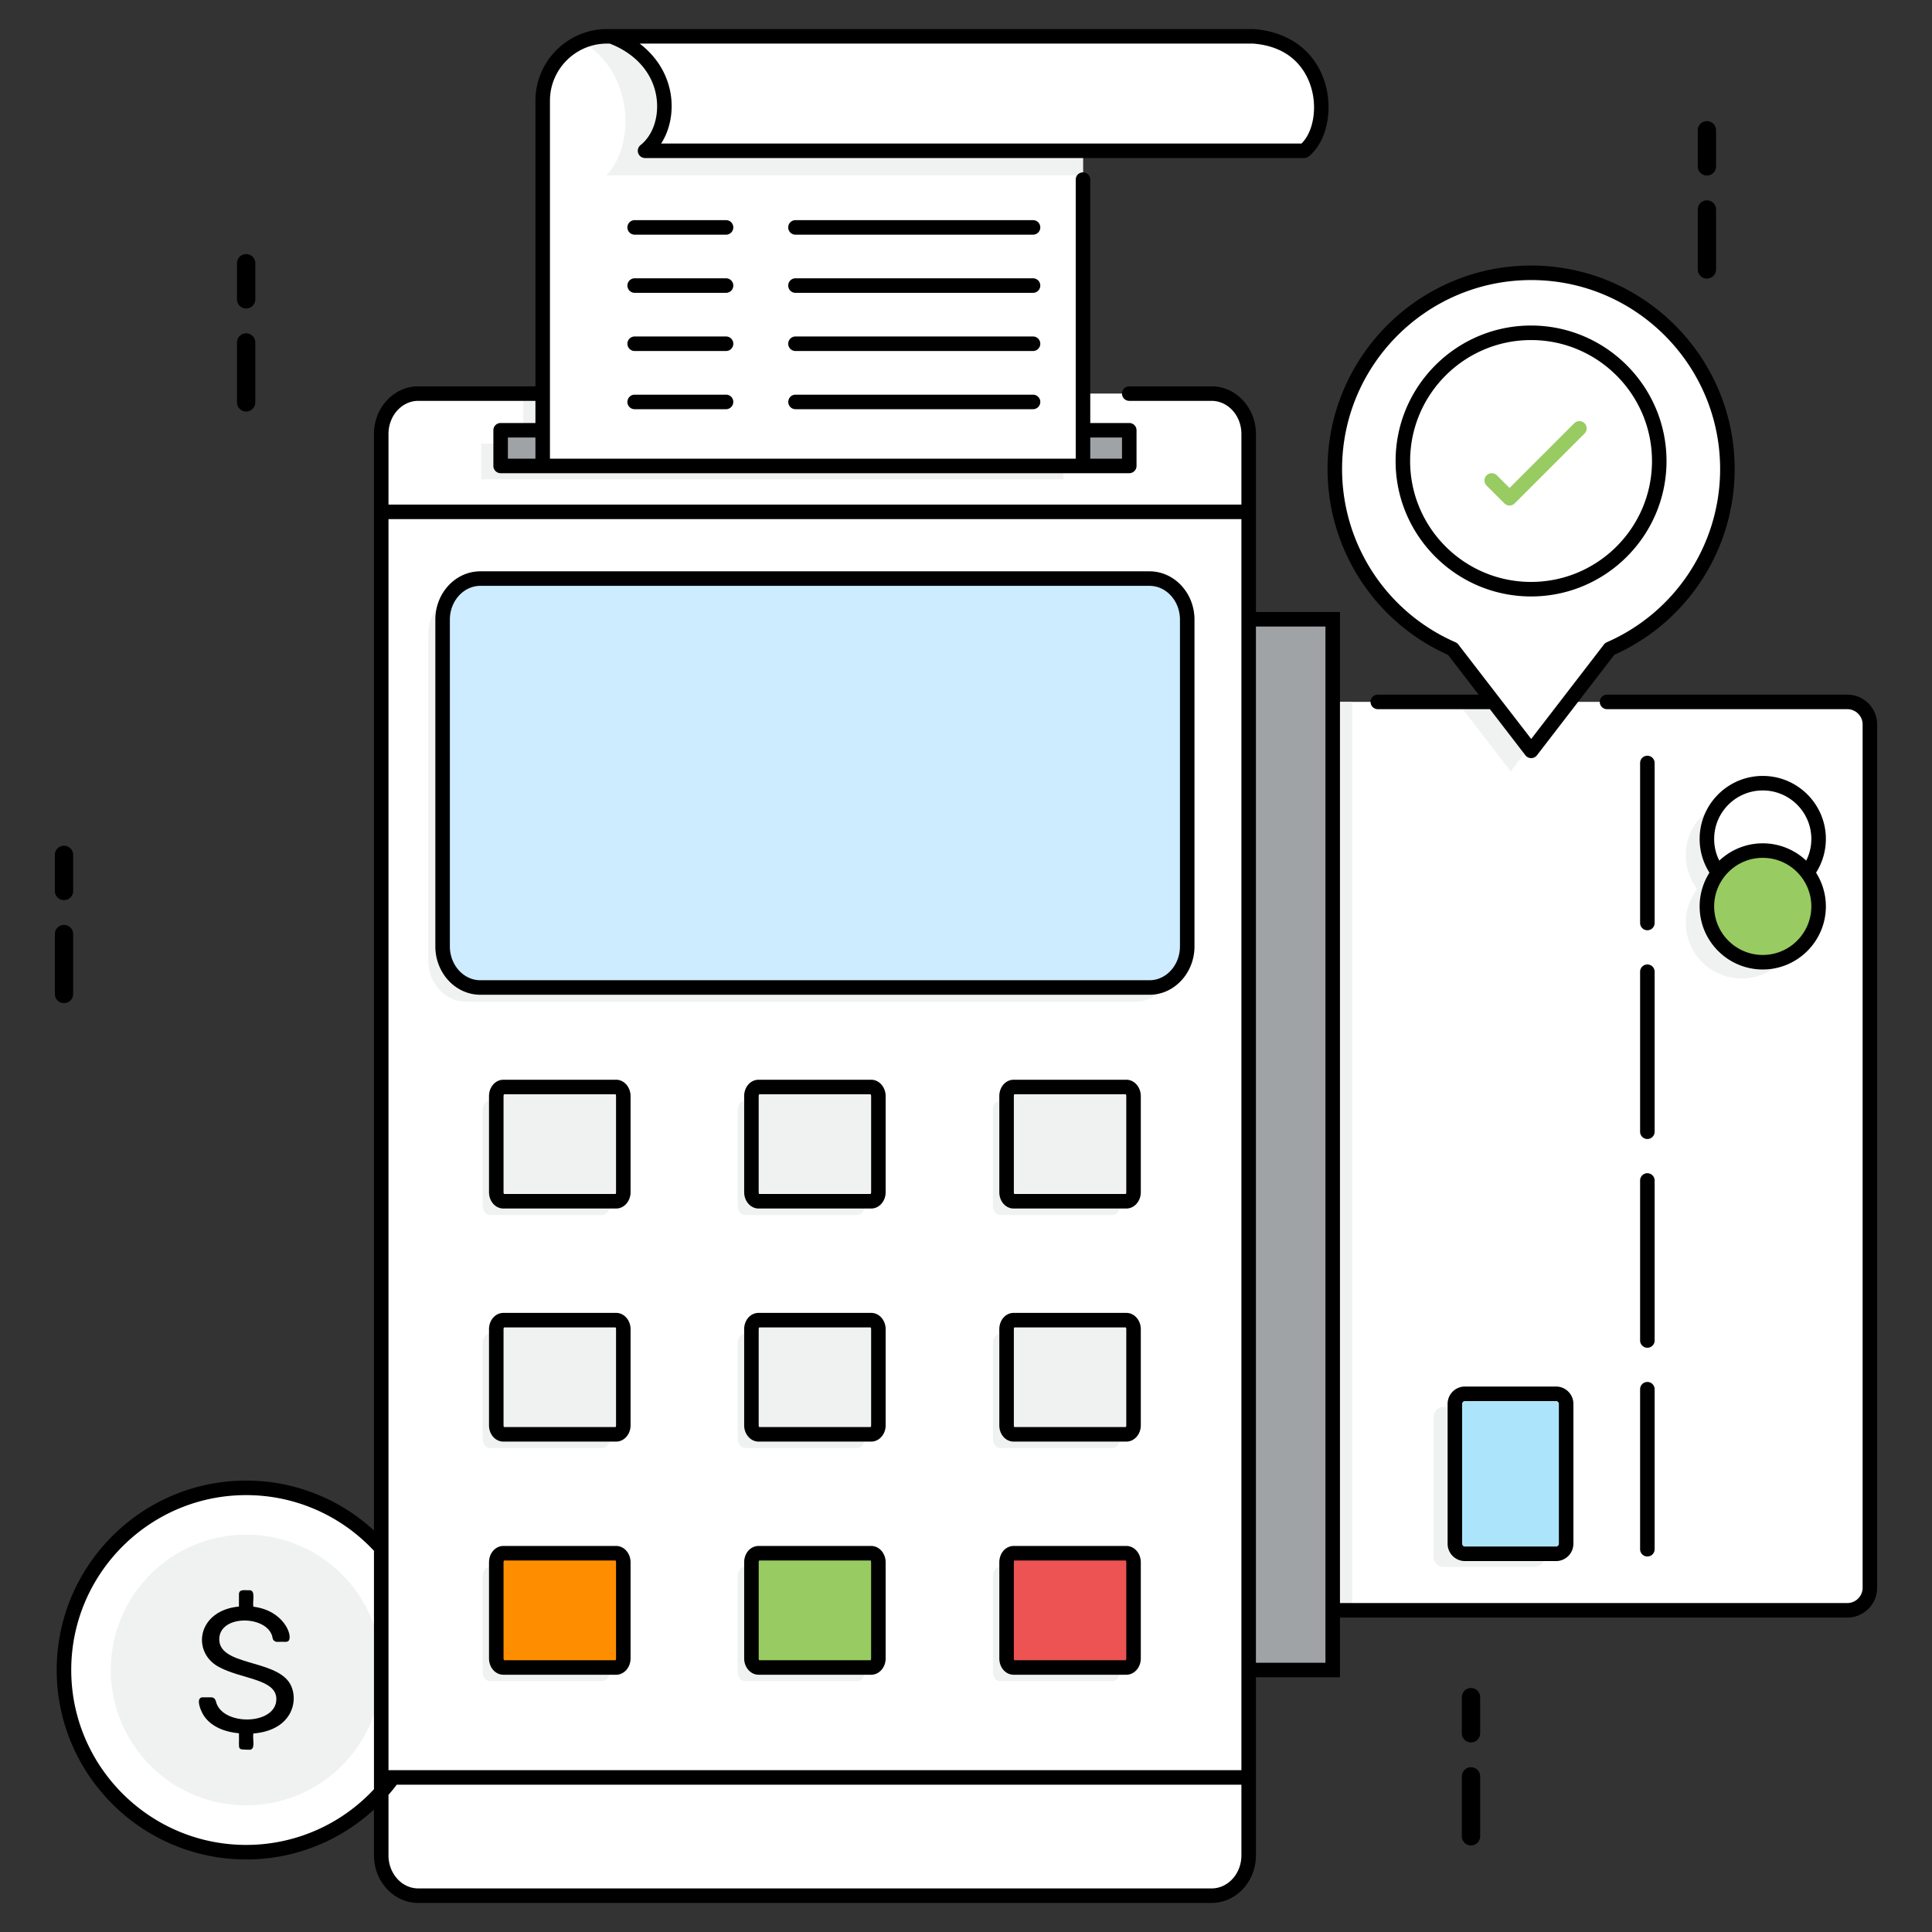 <svg xmlns="http://www.w3.org/2000/svg" width="256" height="256"><rect width="100%" height="100%" fill="#333333" stroke="none"/><svg xmlns="http://www.w3.org/2000/svg" width="256" height="256" viewBox="0 0 266 266"><circle cx="33.89" cy="229.927" r="25.079" fill="#fff" class="colorFFF svgShape"/><circle cx="33.89" cy="229.927" r="18.64" fill="#f0f2f2" class="colorF0F2F2 svgShape"/><path fill="#fff" d="M220.635 96.635h33.7c1.72 0 3.11 1.39 3.11 3.11v118.85c0 1.72-1.39 3.12-3.11 3.12h-69.83c-1.72 0-3.12-1.4-3.12-3.12V99.745c0-1.72 1.4-3.11 3.12-3.11h30.192" class="colorFFF svgShape"/><path fill="#f0f2f2" d="M198.752 193.705H211.3c.77 0 1.39.619 1.39 1.383v19.258c0 .77-.62 1.389-1.39 1.389h-12.547a1.384 1.384 0 0 1-1.383-1.389v-19.258c0-.764.619-1.383 1.383-1.383zm47.163-71.31a7.604 7.604 0 0 1 1.56 4.64c0 4.25-3.45 7.69-7.69 7.69-4.25 0-7.69-3.44-7.69-7.69 0-1.75.58-3.36 1.56-4.64a7.627 7.627 0 0 1-1.56-4.64c0-4.25 3.44-7.68 7.69-7.68 4.24 0 7.69 3.43 7.69 7.68 0 1.75-.58 3.35-1.56 4.64z" class="colorF0F2F2 svgShape"/><path fill="#fff" d="M214.697 96.635h5.938" class="colorFFF svgShape"/><path fill="#f0f2f2" d="m215.365 96.635-7.371 9.57-7.379-9.57zm-29.188.002v125.08h-1.67a3.122 3.122 0 0 1-3.12-3.119V99.747a3.114 3.114 0 0 1 3.12-3.11h1.67z" class="colorF0F2F2 svgShape"/><path fill="#ace5fb" d="M201.69 191.904h12.547c.77 0 1.389.618 1.389 1.383v19.258c0 .77-.619 1.389-1.39 1.389H201.69a1.384 1.384 0 0 1-1.383-1.39v-19.257c0-.764.619-1.383 1.383-1.383z" class="colorACE5FB svgShape"/><path fill="#fff" d="M242.699 123.196a7.69 7.69 0 0 0 7.69-7.69c0-4.246-3.443-7.68-7.69-7.68s-7.69 3.434-7.69 7.68a7.69 7.69 0 0 0 7.69 7.69z" class="colorFFF svgShape"/><path fill="#98cb61" d="M242.699 132.476a7.69 7.69 0 0 0 7.69-7.69c0-4.246-3.443-7.68-7.69-7.68s-7.69 3.434-7.69 7.68a7.69 7.69 0 0 0 7.69 7.69z" class="color98CB61 svgShape"/><path fill="#fff" d="M171.917 59.744v10.728H52.482V59.744c0-3.07 2.285-5.555 5.112-5.555h109.22c2.819 0 5.103 2.486 5.103 5.555z" class="colorFFF svgShape"/><path fill="#f0f2f2" d="M146.426 54.189v11.804H66.249v-4.911h5.797v-6.893z" class="colorF0F2F2 svgShape"/><path fill="#9fa3a6" d="M68.927 59.236h86.547v4.912H68.927z" class="color9FA3A6 svgShape"/><path fill="#fff" d="M52.485 244.717h119.432v10.731c0 3.068-2.283 5.55-5.105 5.55H57.59c-2.822 0-5.105-2.482-5.105-5.55v-10.73zm0-174.25h119.432v174.25H52.485z" class="colorFFF svgShape"/><path fill="#f0f2f2" d="M161.49 87.282v44.994c0 3.125-2.325 5.652-5.2 5.652H64.17c-2.875 0-5.2-2.527-5.2-5.652V87.282c0-3.125 2.325-5.652 5.2-5.652h92.121c2.875 0 5.2 2.527 5.2 5.653zm-77.556 65.525v13.224c0 .684-.445 1.248-.987 1.248H67.432c-.55 0-.987-.564-.987-1.248v-13.224c0-.694.436-1.258.987-1.258h15.515c.542 0 .987.564.987 1.258zm35.118 0v13.224c0 .684-.444 1.248-.987 1.248H102.56c-.551 0-.987-.564-.987-1.248v-13.224c0-.694.436-1.258.987-1.258h15.505c.543 0 .987.564.987 1.258zm35.128 0v13.224c0 .684-.445 1.248-.987 1.248H137.68c-.551 0-.978-.564-.978-1.248v-13.224c0-.694.426-1.258.978-1.258h15.514c.542 0 .987.564.987 1.258zM83.934 184.9v13.224c0 .684-.445 1.248-.987 1.248H67.432c-.55 0-.987-.564-.987-1.248V184.9c0-.694.436-1.258.987-1.258h15.515c.542 0 .987.564.987 1.258zm35.118 0v13.224c0 .684-.444 1.248-.987 1.248H102.56c-.551 0-.987-.564-.987-1.248V184.9c0-.694.436-1.258.987-1.258h15.505c.543 0 .987.564.987 1.258zm35.128 0v13.224c0 .684-.445 1.248-.987 1.248H137.68c-.551 0-.978-.564-.978-1.248V184.9c0-.694.426-1.258.978-1.258h15.514c.542 0 .987.564.987 1.258zm-70.246 32.093v13.223c0 .685-.445 1.248-.987 1.248H67.432c-.55 0-.987-.563-.987-1.248v-13.223c0-.694.436-1.258.987-1.258h15.515c.542 0 .987.564.987 1.258zm35.118 0v13.223c0 .685-.444 1.248-.987 1.248H102.56c-.551 0-.987-.563-.987-1.248v-13.223c0-.694.436-1.258.987-1.258h15.505c.543 0 .987.564.987 1.258zm35.128 0v13.223c0 .685-.445 1.248-.987 1.248H137.68c-.551 0-.978-.563-.978-1.248v-13.223c0-.694.426-1.258.978-1.258h15.514c.542 0 .987.564.987 1.258z" class="colorF0F2F2 svgShape"/><path fill="#cdecff" d="M163.462 85.311v44.993c0 3.125-2.326 5.653-5.2 5.653H66.14c-2.874 0-5.2-2.528-5.2-5.653V85.311c0-3.125 2.326-5.653 5.2-5.653h92.122c2.874 0 5.2 2.528 5.2 5.653z" class="colorCDECFF svgShape"/><path fill="#fff" d="M149.103 4.998v59.154h-74.38V13.874c0-3.663 2.224-6.813 5.394-8.172l3.472-.704h65.514z" class="colorFFF svgShape"/><path fill="#f0f2f2" d="M80.117 5.702c7.417 4.448 7.226 14.663 3.331 18.437h65.655V4.998H83.589l-3.472.704z" class="colorF0F2F2 svgShape"/><path fill="#fff" d="M84.152 5.002h88.445c10.445.805 11.079 12.478 6.961 15.758H88.811c4.117-3.28 4.1-12.478-4.659-15.758z" class="colorFFF svgShape"/><path fill="#f0f2f2" d="M85.82 150.92v13.224c0 .684-.444 1.248-.986 1.248H69.319c-.55 0-.987-.564-.987-1.248V150.92c0-.694.436-1.258.987-1.258h15.515c.542 0 .987.564.987 1.258zm35.12 0v13.224c0 .684-.445 1.248-.988 1.248h-15.505c-.551 0-.987-.564-.987-1.248V150.92c0-.694.436-1.258.987-1.258h15.505c.543 0 .987.564.987 1.258zm35.127 0v13.224c0 .684-.445 1.248-.987 1.248h-15.514c-.551 0-.978-.564-.978-1.248V150.92c0-.694.426-1.258.978-1.258h15.514c.542 0 .987.564.987 1.258zm-70.246 32.093v13.224c0 .684-.445 1.248-.987 1.248H69.319c-.55 0-.987-.564-.987-1.248v-13.224c0-.694.436-1.258.987-1.258h15.515c.542 0 .987.564.987 1.258zm35.118 0v13.224c0 .684-.444 1.248-.987 1.248h-15.505c-.551 0-.987-.564-.987-1.248v-13.224c0-.694.436-1.258.987-1.258h15.505c.543 0 .987.564.987 1.258zm35.128 0v13.224c0 .684-.445 1.248-.987 1.248h-15.514c-.551 0-.978-.564-.978-1.248v-13.224c0-.694.426-1.258.978-1.258h15.514c.542 0 .987.564.987 1.258z" class="colorF0F2F2 svgShape"/><path fill="#fe8e00" d="M85.82 215.106v13.224c0 .684-.444 1.247-.986 1.247H69.319c-.55 0-.987-.563-.987-1.247v-13.224c0-.694.436-1.258.987-1.258h15.515c.542 0 .987.564.987 1.258z" class="colorFE8E00 svgShape"/><path fill="#98cb61" d="M120.94 215.106v13.224c0 .684-.445 1.247-.988 1.247h-15.505c-.551 0-.987-.563-.987-1.247v-13.224c0-.694.436-1.258.987-1.258h15.505c.543 0 .987.564.987 1.258z" class="color98CB61 svgShape"/><path fill="#ec5352" d="M156.067 215.106v13.224c0 .684-.445 1.247-.987 1.247h-15.514c-.551 0-.978-.563-.978-1.247v-13.224c0-.694.426-1.258.978-1.258h15.514c.542 0 .987.564.987 1.258z" class="colorEC5352 svgShape"/><path fill="#9fa3a6" d="M171.917 85.257h11.573v144.671h-11.573z" class="color9FA3A6 svgShape"/><path fill="#fff" d="M237.824 64.575c0 11.084-6.665 20.61-16.202 24.774l-10.808 14.03-10.82-14.03c-9.547-4.164-16.212-13.69-16.212-24.774 0-14.92 12.102-27.01 27.032-27.01 14.92 0 27.01 12.09 27.01 27.01z" class="colorFFF svgShape"/><path fill="#fff" d="M228.453 63.48c0 9.745-7.914 17.642-17.658 17.642s-17.642-7.897-17.642-17.642c0-9.76 7.897-17.658 17.642-17.658s17.658 7.897 17.658 17.658z" class="colorFFF svgShape"/><path fill="#98cb61" d="M207.836 69.599a.997.997 0 0 1-.707-.293l-2.437-2.436a1 1 0 1 1 1.414-1.414l1.73 1.729 8.895-8.896a1 1 0 1 1 1.414 1.414l-9.602 9.603a.997.997 0 0 1-.707.293z" class="color98CB61 svgShape"/><g fill="#000" class="color54607B svgShape"><path d="M30.188 225.7c0-3.527 6.895-3.323 7.35-.14.059.314.35.49.61.49 1.144-.038 1.345.095 1.59-.15.601-.668-.624-4.16-4.86-4.69-.133-.814.358-2.27-.54-2.27-.444.069-1.44-.257-1.44.57v1.68c-5.745.545-6.557 6.246-2.8 8.3 3.135 1.714 7.95 1.643 7.95 4.44 0 3.66-7.628 3.748-8.34.24-.12-.32-.33-.48-.64-.48-1.106.03-1.317-.083-1.54.14-.43.477.192 1.869.55 2.41 1.037 1.544 2.966 2.237 4.82 2.4.072 2.442-.373 2.193 1.44 2.27.897 0 .406-1.425.54-2.24 5.606-.459 6.367-4.913 4.93-7.05-2.155-3.15-9.62-2.315-9.62-5.92z" class="color000 svgShape"/><path d="M254.338 95.64h-33.08c-.55 0-1 .44-1 1 0 .55.45 1 1 1h33.08c1.16 0 2.11.94 2.11 2.11V218.6c0 1.17-.95 2.11-2.11 2.11h-69.85V84.26h-11.57V59.75c0-3.62-2.74-6.56-6.11-6.56h-11.33c-.56 0-1 .44-1 1 0 .55.44 1 1 1h11.33c2.27 0 4.11 2.04 4.11 4.56v9.72H53.488v-9.72c0-2.52 1.84-4.56 4.1-4.56h16.13v3.05h-4.79c-.55 0-1 .44-1 1v4.91c0 .55.45 1 1 1h86.55c.55 0 1-.45 1-1v-4.91c0-.56-.45-1-1-1h-5.37V24.73c0-.56-.45-1-1-1-.56 0-1 .44-1 1v38.42h-72.39V13.87c0-4.34 3.53-7.87 7.87-7.87h.36c3.57 1.38 5.91 4.04 6.42 7.3.42 2.67-.43 5.29-2.18 6.68a.999.999 0 0 0 .62 1.78h90.75c.23 0 .45-.08.62-.22 2.45-1.95 3.41-6.32 2.24-10.15-1.33-4.32-4.88-7.01-9.82-7.39h-89.01c-5.44 0-9.87 4.43-9.87 9.87v39.32h-16.13c-3.36 0-6.1 2.94-6.1 6.56v150.97a25.903 25.903 0 0 0-17.6-6.87c-14.38 0-26.08 11.7-26.08 26.08s11.7 26.08 26.08 26.08c6.78 0 12.96-2.6 17.6-6.87v6.31c0 3.61 2.74 6.55 6.1 6.55h109.22c3.37 0 6.11-2.94 6.11-6.55v-24.52h11.57v-8.22h69.85a4.11 4.11 0 0 0 4.11-4.11V99.75a4.11 4.11 0 0 0-4.11-4.11zm-104.23-35.4h4.37v2.91h-4.37v-2.91zm-76.39 2.91h-3.79v-2.91h3.79v2.91zM172.518 6c5.48.42 7.35 3.92 7.98 5.97.9 2.9.31 6.23-1.31 7.79h-88.16c1.2-1.86 1.7-4.31 1.32-6.77-.45-2.8-1.96-5.22-4.28-6.99h84.45zM33.888 254.01c-13.27 0-24.08-10.81-24.08-24.08 0-13.28 10.81-24.08 24.08-24.08 6.94 0 13.21 2.95 17.6 7.67v32.82a23.98 23.98 0 0 1-17.6 7.67zm137.03 1.44c0 2.51-1.84 4.55-4.11 4.55H57.588c-2.26 0-4.1-2.04-4.1-4.55v-8.34c.4-.45.78-.91 1.13-1.39h116.3v9.73zm0-11.73H53.488V71.47h117.43v172.25zm11.57-14.79h-9.57V86.26h9.57v142.67z" class="color000 svgShape"/><path d="M201.688 190.9c-1.31 0-2.38 1.07-2.38 2.39v19.25c0 1.32 1.07 2.39 2.38 2.39h12.55a2.39 2.39 0 0 0 2.39-2.39v-19.25a2.39 2.39 0 0 0-2.39-2.39h-12.55zm12.94 2.39v19.25c0 .22-.17.39-.39.39h-12.55c-.21 0-.38-.17-.38-.39v-19.25c0-.21.17-.39.38-.39h12.55c.22 0 .39.17.39.39zm11.183 20.01a1 1 0 1 0 2 0v-22.03a1 1 0 1 0-2 0v22.03zm0-28.74a1 1 0 1 0 2 0v-22.03a1 1 0 1 0-2 0v22.03zm0-28.741a1 1 0 1 0 2 0v-22.03a1 1 0 1 0-2 0v22.03zm1-27.741a1 1 0 0 0 1-1v-22.03a1 1 0 1 0-2 0v22.03a1 1 0 0 0 1 1zm15.887 5.402c4.79 0 8.69-3.9 8.69-8.69 0-1.7-.5-3.3-1.35-4.64a8.66 8.66 0 0 0 1.35-4.64c0-4.79-3.9-8.68-8.69-8.68-4.79 0-8.69 3.89-8.69 8.68 0 1.7.5 3.3 1.35 4.64a8.66 8.66 0 0 0-1.35 4.64c0 4.79 3.9 8.69 8.69 8.69zm-6.69-17.97c0-3.69 3-6.68 6.69-6.68s6.69 2.99 6.69 6.68c0 1.07-.25 2.08-.71 2.98-1.56-1.47-3.67-2.38-5.98-2.38s-4.42.91-5.98 2.38c-.46-.9-.71-1.91-.71-2.98zm6.69 2.6c3.756 0 6.69 3.07 6.69 6.68 0 3.69-3 6.69-6.69 6.69s-6.69-3-6.69-6.69c0-3.609 2.933-6.68 6.69-6.68zm-84.44-39.45h-92.12c-3.42 0-6.2 2.98-6.2 6.65v44.99c0 3.67 2.78 6.66 6.2 6.66h92.12c3.42 0 6.2-2.99 6.2-6.66V85.31c0-3.67-2.78-6.65-6.2-6.65zm4.2 51.64c0 2.57-1.88 4.66-4.2 4.66h-92.12c-2.31 0-4.2-2.09-4.2-4.66V85.31c0-2.56 1.89-4.65 4.2-4.65h92.12c2.32 0 4.2 2.09 4.2 4.65v44.99zm-77.62 18.36h-15.52c-1.11 0-1.99.99-1.99 2.26v13.22c0 1.26.88 2.25 1.99 2.25h15.52c1.09 0 1.98-1.01 1.98-2.25v-13.22c0-1.24-.89-2.26-1.98-2.26zm-.02 15.48c0 .12-.03.21-.06.25h-15.36a.438.438 0 0 1-.07-.25v-13.22c0-.12.04-.21.07-.26h15.36c.03.05.06.14.06.26v13.22zm35.13-15.48h-15.5c-1.12 0-1.99.99-1.99 2.26v13.22c0 1.24.89 2.25 1.99 2.25h15.5c1.1 0 1.99-1.01 1.99-2.25v-13.22c0-1.24-.89-2.26-1.99-2.26zm-.01 15.48c0 .12-.04.21-.06.25h-15.36a.56.56 0 0 1-.06-.25v-13.22c0-.12.04-.21.07-.26h15.34c.03.05.07.14.07.26v13.22zm35.14-15.48h-15.51c-1.11 0-1.98.99-1.98 2.26v13.22c0 1.26.87 2.25 1.98 2.25h15.51c1.1 0 1.99-1.01 1.99-2.25v-13.22c0-1.24-.89-2.26-1.99-2.26zm-.01 15.48c0 .12-.04.21-.07.25h-15.35a.45.45 0 0 1-.06-.25v-13.22c0-.12.03-.21.06-.26h15.35c.03.05.07.14.07.26v13.22zm-70.23 16.62h-15.52c-1.11 0-1.99.99-1.99 2.25v13.23c0 1.26.88 2.24 1.99 2.24h15.52c1.09 0 1.98-1 1.98-2.24v-13.23c0-1.24-.89-2.25-1.98-2.25zm-.02 15.48c0 .11-.03.2-.06.24h-15.36a.427.427 0 0 1-.07-.24v-13.23c0-.12.04-.21.07-.25h15.36c.03.04.06.13.06.25v13.23zm35.13-15.48h-15.5c-1.12 0-1.99.99-1.99 2.25v13.23c0 1.24.89 2.24 1.99 2.24h15.5c1.1 0 1.99-1 1.99-2.24v-13.23c0-1.24-.89-2.25-1.99-2.25zm-.01 15.48c0 .11-.04.2-.06.24h-15.36a.548.548 0 0 1-.06-.24v-13.23c0-.12.04-.21.07-.25h15.34c.03.04.07.13.07.25v13.23zm35.14-15.48h-15.51c-1.11 0-1.98.99-1.98 2.25v13.23c0 1.26.87 2.24 1.98 2.24h15.51c1.1 0 1.99-1 1.99-2.24v-13.23c0-1.24-.89-2.25-1.99-2.25zm-.01 15.48c0 .11-.04.2-.07.24h-15.35a.437.437 0 0 1-.06-.24v-13.23c0-.12.03-.21.06-.25h15.35c.03.04.07.13.07.25v13.23zm-70.23 16.61h-15.52c-1.11 0-1.99.99-1.99 2.26v13.22c0 1.26.88 2.25 1.99 2.25h15.52c1.09 0 1.98-1.01 1.98-2.25v-13.22c0-1.25-.89-2.26-1.98-2.26zm-.02 15.48c0 .12-.03.2-.06.25h-15.36a.466.466 0 0 1-.07-.25v-13.22c0-.13.04-.22.07-.26h15.36c.03.04.06.13.06.26v13.22zm35.13-15.48h-15.5c-1.12 0-1.99.99-1.99 2.26v13.22c0 1.24.89 2.25 1.99 2.25h15.5c1.1 0 1.99-1.01 1.99-2.25v-13.22c0-1.25-.89-2.26-1.99-2.26zm-.01 15.48c0 .12-.04.2-.06.25h-15.36c-.02-.05-.06-.13-.06-.25v-13.22c0-.13.04-.22.07-.26h15.34c.03.04.07.13.07.26v13.22zm35.14-15.48h-15.51c-1.11 0-1.98.99-1.98 2.26v13.22c0 1.26.87 2.25 1.98 2.25h15.51c1.1 0 1.99-1.01 1.99-2.25v-13.22c0-1.25-.89-2.26-1.99-2.26zm-.01 15.48c0 .12-.04.2-.07.25h-15.35a.478.478 0 0 1-.06-.25v-13.22c0-.13.03-.22.06-.26h15.35c.03.04.07.13.07.26v13.22zM99.963 30.31h-12.58a1 1 0 1 0 0 2h12.58a1 1 0 1 0 0-2zm0 8.008h-12.58a1 1 0 1 0 0 2h12.58a1 1 0 1 0 0-2zm0 8.009h-12.58a1 1 0 1 0 0 2h12.58a1 1 0 1 0 0-2zm-.005 8.013h-12.58c-.5 0-.91.36-.98.85-.02.05-.02.1-.02.15 0 .55.45 1 1 1h12.58c.56 0 1-.45 1-1 0-.05 0-.1-.01-.15a.985.985 0 0 0-.99-.85zm42.271-24.03h-32.706a1 1 0 1 0 0 2h32.706a1 1 0 1 0 0-2zm0 8.008h-32.706a1 1 0 1 0 0 2h32.706a1 1 0 1 0 0-2zm0 8.009h-32.706a1 1 0 1 0 0 2h32.706a1 1 0 1 0 0-2zm0 8.013h-32.7c-.51 0-.92.36-.98.85-.02.05-.02.1-.02.15 0 .55.44 1 1 1h32.7c.55 0 1-.45 1-1 0-.05 0-.1-.01-.15a1 1 0 0 0-.99-.85zm57.13 35.82 4.22 5.48h-13.88c-.55 0-1 .44-1 1 0 .55.45 1 1 1h15.43l4.89 6.35c.19.25.49.39.8.39s.6-.14.79-.39l10.65-13.83a28.028 28.028 0 0 0 16.57-25.58c0-15.45-12.57-28.02-28.01-28.02-15.46 0-28.04 12.57-28.04 28.02 0 11.06 6.5 21.07 16.58 25.58zm11.46-51.6c14.34 0 26.01 11.67 26.01 26.02 0 10.35-6.13 19.71-15.61 23.85-.15.07-.28.18-.39.31-14.002 18.191-5.295 6.875-10.01 13-9.02-11.681-5.675-7.354-10.03-13-.1-.13-.24-.24-.39-.31a26.005 26.005 0 0 1-15.62-23.85c0-14.35 11.68-26.02 26.04-26.02z" class="color000 svgShape"/><path d="M210.798 82.12c10.28 0 18.65-8.36 18.65-18.64 0-10.29-8.37-18.66-18.65-18.66s-18.65 8.37-18.65 18.66c0 10.28 8.37 18.64 18.65 18.64zm0-35.3c9.18 0 16.65 7.47 16.65 16.66 0 9.18-7.47 16.64-16.65 16.64s-16.65-7.46-16.65-16.64c0-9.19 7.47-16.66 16.65-16.66zM8.812 138.115a1.26 1.26 0 0 0 1.26-1.26v-8.25a1.26 1.26 0 1 0-2.52 0v8.25c0 .696.564 1.26 1.26 1.26zm0-14.185a1.26 1.26 0 0 0 1.26-1.26v-4.97a1.26 1.26 0 1 0-2.52 0v4.972c0 .695.564 1.26 1.26 1.26zM202.53 243.313a1.26 1.26 0 0 0-1.26 1.26v8.25a1.26 1.26 0 1 0 2.52 0v-8.25a1.26 1.26 0 0 0-1.26-1.26zm0-10.906a1.26 1.26 0 0 0-1.26 1.26v4.972a1.26 1.26 0 1 0 2.52 0v-4.972a1.26 1.26 0 0 0-1.26-1.26zm32.48-194.055a1.26 1.26 0 0 0 1.26-1.26v-8.25a1.26 1.26 0 1 0-2.52 0v8.25c0 .696.563 1.26 1.26 1.26zm0-14.184a1.26 1.26 0 0 0 1.26-1.26v-4.972a1.26 1.26 0 1 0-2.52 0v4.972c0 .696.563 1.26 1.26 1.26zM33.89 56.66a1.26 1.26 0 0 0 1.26-1.26v-8.25a1.26 1.26 0 1 0-2.52 0v8.25c0 .696.564 1.26 1.26 1.26zm0-14.184a1.26 1.26 0 0 0 1.26-1.26v-4.972a1.26 1.26 0 1 0-2.52 0v4.972c0 .696.564 1.26 1.26 1.26z" class="color000 svgShape"/></g></svg></svg>